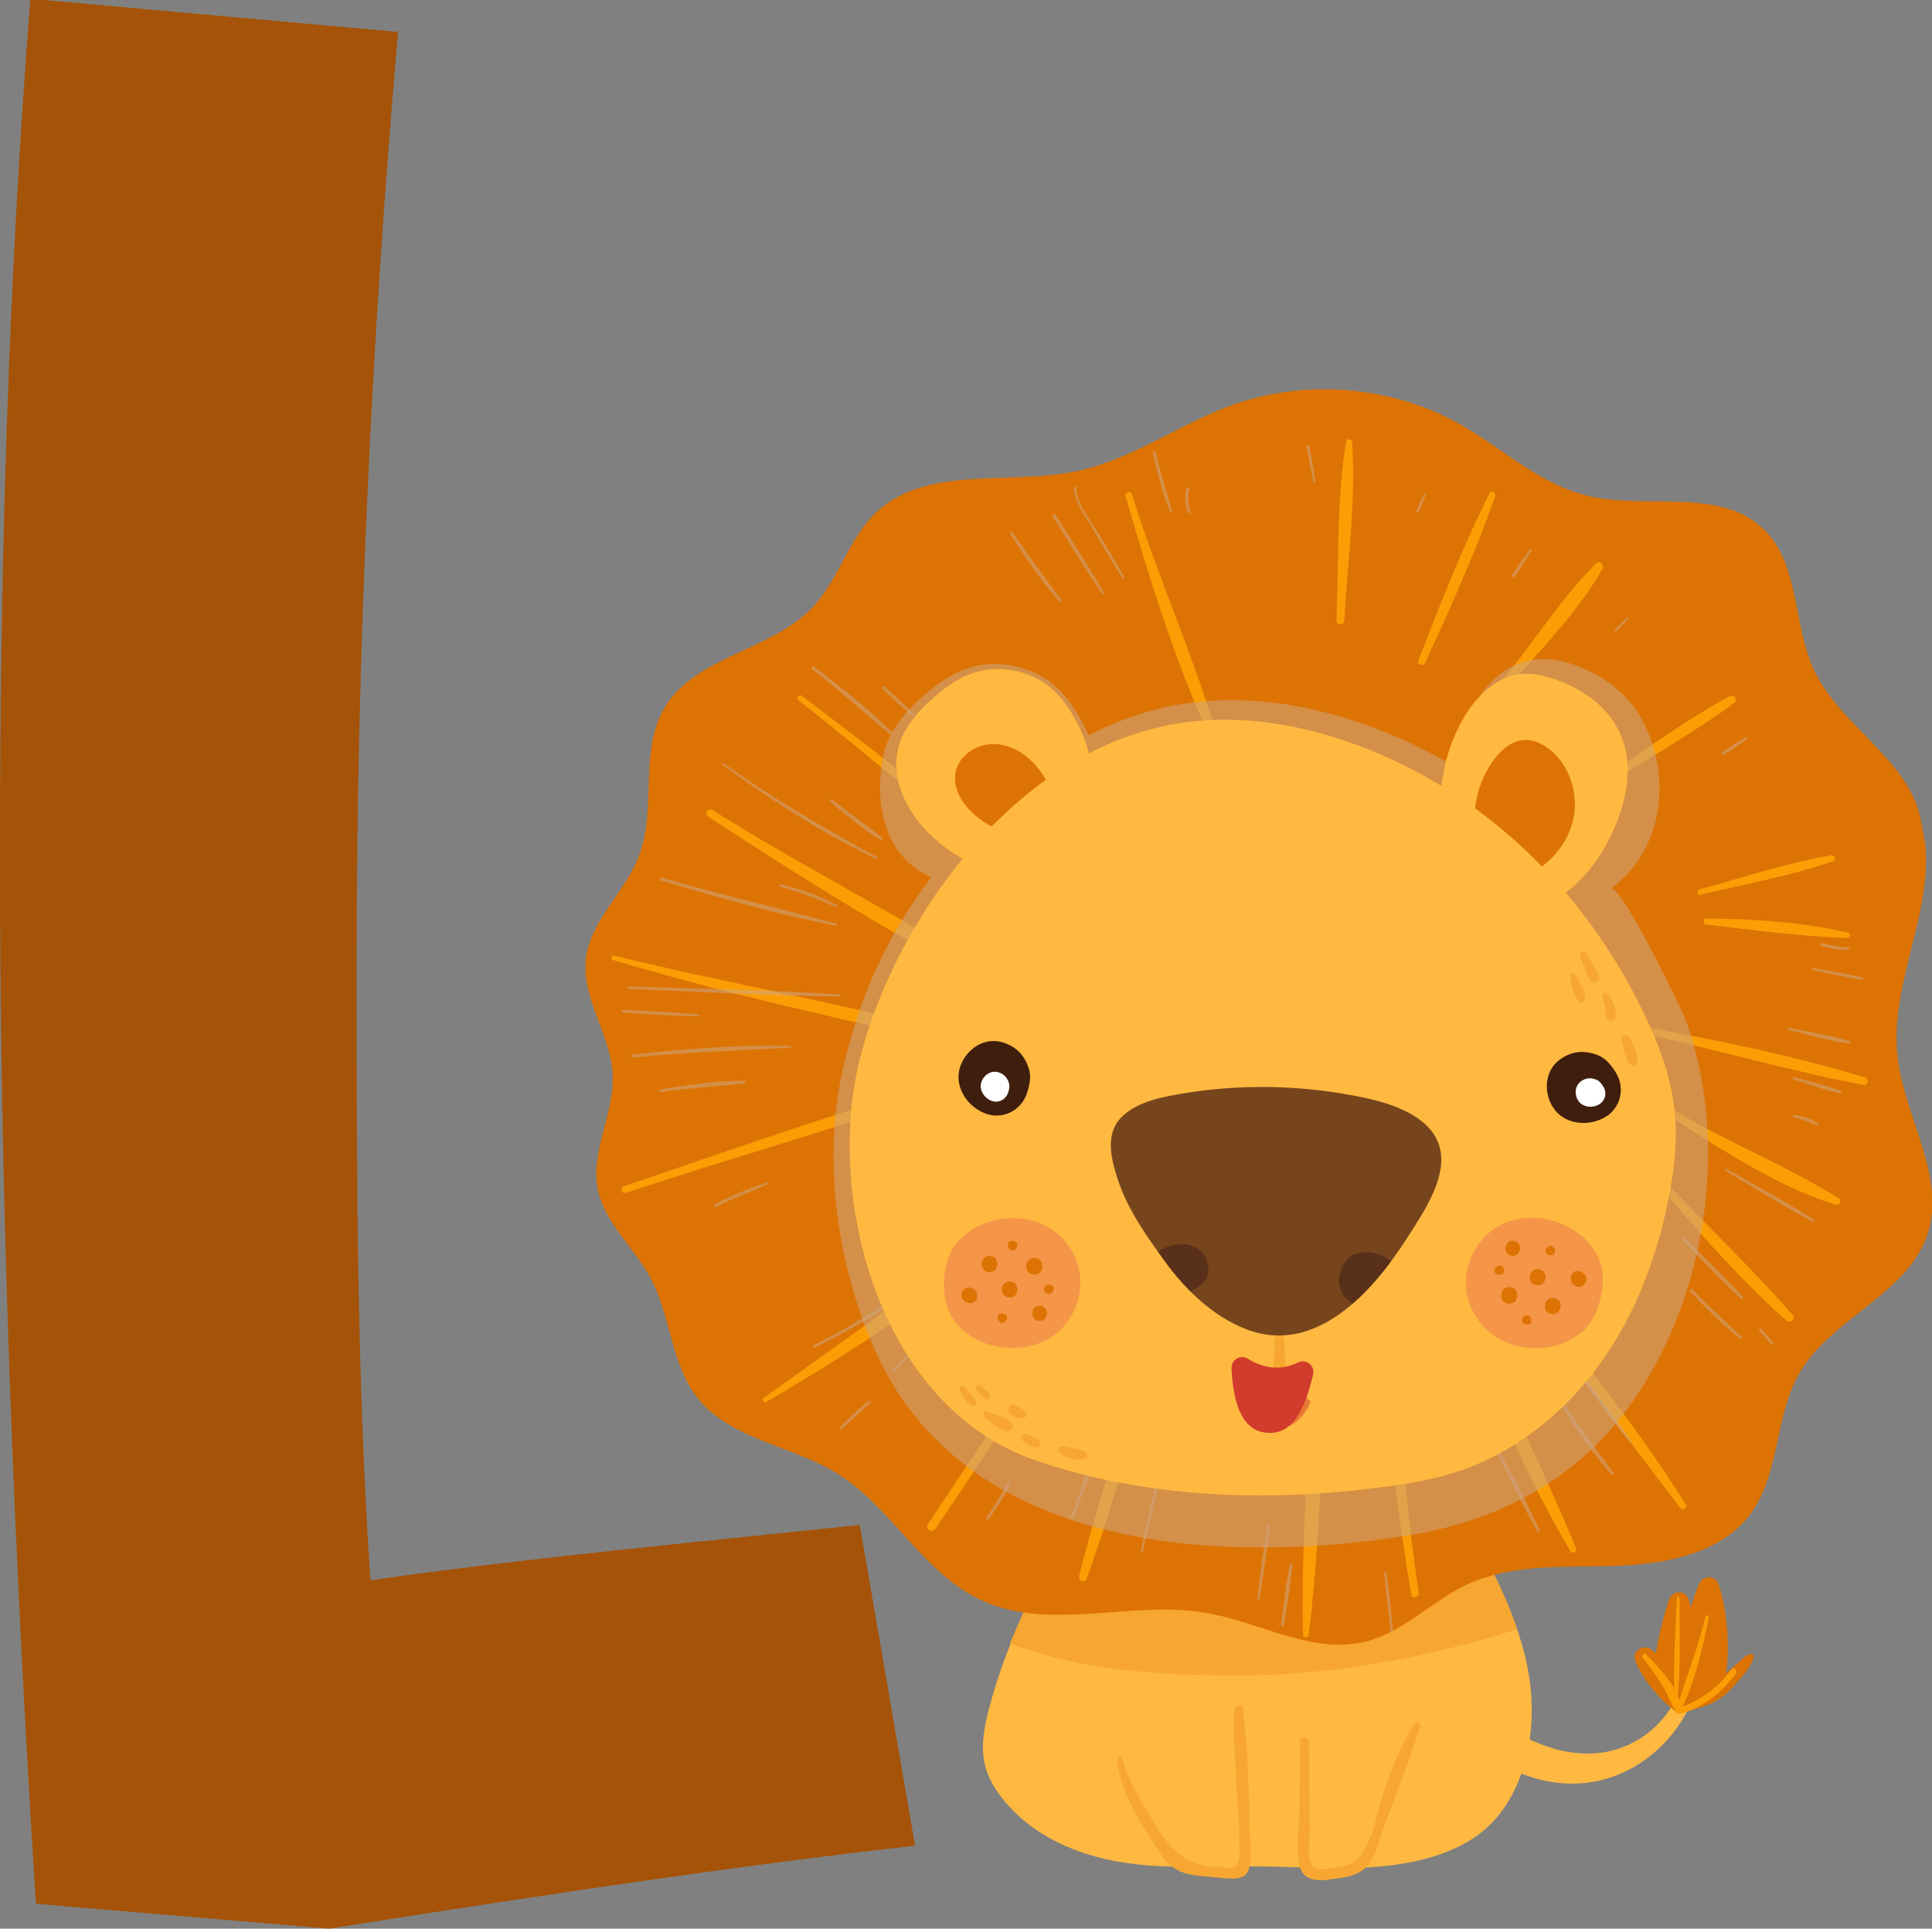 <?xml version="1.0" encoding="UTF-8" standalone="no"?>
<!-- Created with Inkscape (http://www.inkscape.org/) -->

<svg
   width="26.791mm"
   height="26.743mm"
   viewBox="0 0 26.791 26.743"
   version="1.1"
   id="svg47314"
   inkscape:version="1.1-rc (52f87abb86, 2021-05-02)"
   sodipodi:docname="l-lion.svg"
   xmlns:inkscape="http://www.inkscape.org/namespaces/inkscape"
   xmlns:sodipodi="http://sodipodi.sourceforge.net/DTD/sodipodi-0.dtd"
   xmlns="http://www.w3.org/2000/svg"
   xmlns:svg="http://www.w3.org/2000/svg">
  <rect x="0" y="0" width="26.791" height="26.743" fill="#808080" stroke="none"/>
  <sodipodi:namedview
     id="namedview47316"
     pagecolor="#ffffff"
     bordercolor="#666666"
     borderopacity="1.0"
     objecttolerance="10.0"
     gridtolerance="10.0"
     guidetolerance="10.0"
     inkscape:pageshadow="2"
     inkscape:pageopacity="0.0"
     inkscape:pagecheckerboard="0"
     inkscape:document-units="mm"
     showgrid="false"
     fit-margin-top="0"
     fit-margin-left="0"
     fit-margin-right="0"
     fit-margin-bottom="0"
     inkscape:zoom="0.94875842"
     inkscape:cx="-140.18321"
     inkscape:cy="156.52035"
     inkscape:window-width="3840"
     inkscape:window-height="2066"
     inkscape:window-x="2869"
     inkscape:window-y="-11"
     inkscape:window-maximized="1"
     inkscape:current-layer="layer1" />
  <defs
     id="defs47311">
    <clipPath
       clipPathUnits="userSpaceOnUse"
       id="clipPath2956">
      <path
         d="m 467.223,329.871 h 48.781 v -46.627 h -48.781 z"
         id="path2954" />
    </clipPath>
    <clipPath
       clipPathUnits="userSpaceOnUse"
       id="clipPath3148">
      <path
         d="m 475.547,321.465 h 34.357 v -34.901 h -34.357 z"
         id="path3146" />
    </clipPath>
    <clipPath
       clipPathUnits="userSpaceOnUse"
       id="clipPath3312">
      <path
         d="m 492.839,295.195 h 0.468 v -1.909 h -0.468 z"
         id="path3310" />
    </clipPath>
    <clipPath
       clipPathUnits="userSpaceOnUse"
       id="clipPath3344">
      <path
         d="m 491.753,292.884 h 2.542 v -1.635 h -2.542 z"
         id="path3342" />
    </clipPath>
  </defs>
  <g
     inkscape:label="Layer 1"
     inkscape:groupmode="layer"
     id="layer1"
     transform="translate(-142.216,-107.102)">
    <g
       id="g26546"
       transform="translate(74.972,1.807)">
      <g
         id="g2810"
         transform="matrix(0.353,0,0,-0.353,67.742,131.693)">
        <path
           d="m 0,0 c -0.87,13.793 -1.413,27.694 -1.413,41.162 0,11.294 0.327,22.589 1.195,33.668 l 14.445,-1.304 c -1.086,-12.49 -1.629,-24.762 -1.629,-36.709 0,-7.928 0,-16.073 0.543,-24.11 6.082,0.869 13.033,1.52 19.223,2.172 L 34.536,2.28 C 27.803,1.52 21.178,0.543 11.512,-0.978 Z"
           style="fill:#a55308;fill-opacity:1;fill-rule:nonzero;stroke:none"
           id="path2812" />
      </g>
      <g
         id="g2814"
         transform="matrix(0.353,0,0,-0.353,90.666,128.972)">
        <path
           d="m 0,0 c -0.735,-1.514 -2.128,-2.61 -3.697,-2.906 -1.568,-0.297 -3.281,0.211 -4.544,1.348 l 0.199,1.507 c 1.294,-1.155 2.956,-1.926 4.575,-1.726 1.618,0.199 3.113,1.538 3.274,3.302"
           style="fill:#ffb940;fill-opacity:1;fill-rule:nonzero;stroke:none"
           id="path2816" />
      </g>
      <g
         id="g2818"
         transform="matrix(0.353,0,0,-0.353,90.514,129.058)">
        <path
           d="M 0,0 C 0.872,0.251 1.493,0.327 2.119,1.017 2.22,1.128 3.135,2.074 2.932,2.325 2.738,2.411 2.587,2.187 1.887,1.586 2.035,2.594 1.941,4.051 1.586,5.094 1.469,5.437 0.992,5.45 0.839,5.122 0.629,4.669 0.502,4.172 0.502,4.172 c 0,0 -0.03,0.125 -0.08,0.304 C 0.316,4.861 -0.22,4.868 -0.348,4.491 -0.581,3.806 -0.755,3.097 -0.869,2.373 -0.927,2.423 -0.987,2.472 -1.048,2.519 -1.372,2.771 -1.835,2.438 -1.677,2.059 -1.536,1.723 -1.344,1.407 -1.124,1.124 -0.7,0.577 -0.519,0.44 0,0"
           style="fill:#dd7303;fill-opacity:1;fill-rule:nonzero;stroke:none"
           id="path2820" />
      </g>
      <g
         id="g2822"
         transform="matrix(0.353,0,0,-0.353,90.939,127.726)">
        <path
           d="m 0,0 c -0.254,-1.229 -0.547,-2.611 -1.134,-3.693 -0.041,-0.077 -0.162,-0.021 -0.137,0.068 0.351,1.239 0.849,2.399 1.139,3.67 C -0.111,0.137 0.019,0.092 0,0"
           style="fill:#fc9d06;fill-opacity:1;fill-rule:nonzero;stroke:none"
           id="path2824" />
      </g>
      <g
         id="g2826"
         transform="matrix(0.353,0,0,-0.353,91.319,128.492)">
        <path
           d="m 0,0 c -0.54,-0.758 -1.24,-1.297 -2.09,-1.587 -0.144,-0.049 -0.205,0.202 -0.062,0.252 0.797,0.28 1.461,0.779 1.978,1.486 C -0.099,0.254 0.075,0.105 0,0"
           style="fill:#fc9d06;fill-opacity:1;fill-rule:nonzero;stroke:none"
           id="path2828" />
      </g>
      <g
         id="g2830"
         transform="matrix(0.353,0,0,-0.353,90.534,127.453)">
        <path
           d="m 0,0 c 0.001,-1.316 0.051,-2.666 -0.079,-3.969 -0.008,-0.075 -0.106,-0.073 -0.11,0.005 -0.076,1.319 0.031,2.658 0.088,3.969 C -0.098,0.075 0,0.071 0,0"
           style="fill:#fc9d06;fill-opacity:1;fill-rule:nonzero;stroke:none"
           id="path2832" />
      </g>
      <g
         id="g2834"
         transform="matrix(0.353,0,0,-0.353,90.076,128.236)">
        <path
           d="M 0,0 C 0.506,-0.563 1.341,-1.371 1.366,-2.207 1.37,-2.335 1.222,-2.348 1.162,-2.258 0.949,-1.94 0.827,-1.549 0.625,-1.217 0.397,-0.839 0.129,-0.493 -0.138,-0.147 -0.221,-0.04 -0.092,0.103 0,0"
           style="fill:#fc9d06;fill-opacity:1;fill-rule:nonzero;stroke:none"
           id="path2836" />
      </g>
      <g
         id="g2838"
         transform="matrix(0.353,0,0,-0.353,81.823,126.968)">
        <path
           d="m 0,0 c -1.057,-1.716 -1.875,-3.61 -2.416,-5.596 -0.214,-0.786 -0.385,-1.632 -0.172,-2.418 0.124,-0.456 0.369,-0.86 0.652,-1.22 1.173,-1.495 2.967,-2.249 4.745,-2.528 1.778,-0.279 3.585,-0.14 5.382,-0.156 2.307,-0.02 4.666,-0.292 6.883,0.41 0.678,0.216 1.34,0.525 1.901,0.994 1.617,1.353 2.144,3.859 1.793,6.059 -0.352,2.201 -1.432,4.169 -2.54,6.042"
           style="fill:#ffb940;fill-opacity:1;fill-rule:nonzero;stroke:none"
           id="path2840" />
      </g>
      <g
         id="g2842"
         transform="matrix(0.353,0,0,-0.353,81.823,126.917)">
        <path
           d="m 0,0 c -0.636,-0.938 -1.173,-2.265 -1.627,-3.303 2.866,-1.089 5.952,-1.258 9.022,-1.257 3.476,0 6.935,0.62 10.266,1.615 0.249,0.074 0.384,0.115 0.634,0.205 -0.5,1.469 -1.215,2.872 -2.067,4.183 z"
           style="fill:#f7a731;fill-opacity:1;fill-rule:nonzero;stroke:none"
           id="path2844" />
      </g>
      <g
         id="g2846"
         transform="matrix(0.353,0,0,-0.353,82.773,129.694)">
        <path
           d="M 0,0 C 0.049,-0.619 0.357,-1.163 0.656,-1.678 1.012,-2.29 1.368,-2.903 1.723,-3.515 1.876,-3.777 2.041,-4.053 2.29,-4.182 2.437,-4.258 2.602,-4.276 2.763,-4.293 3.33,-4.352 3.897,-4.411 4.465,-4.47 c 0.155,-0.016 0.342,-0.016 0.43,0.134 0.054,0.092 0.05,0.213 0.045,0.324 -0.092,1.984 -0.185,3.969 -0.278,5.953"
           style="fill:#ffb940;fill-opacity:1;fill-rule:nonzero;stroke:none"
           id="path2848" />
      </g>
      <g
         id="g2850"
         transform="matrix(0.353,0,0,-0.353,82.738,129.694)">
        <path
           d="m 0,0 c 0.086,-1.312 0.983,-2.583 1.649,-3.626 0.617,-0.966 1.222,-0.896 2.276,-1.007 1.04,-0.11 1.35,-0.077 1.302,1.117 C 5.155,-1.695 5.175,0.189 4.928,1.991 4.897,2.212 4.597,2.144 4.588,1.941 4.541,0.872 4.645,-0.215 4.697,-1.284 4.724,-1.853 4.805,-2.452 4.78,-3.02 4.788,-3.185 4.796,-3.351 4.804,-3.516 4.827,-4.169 4.605,-4.395 4.138,-4.195 3.007,-4.328 2.154,-3.676 1.565,-2.671 1.059,-1.809 0.452,-0.968 0.193,0.029 0.164,0.142 -0.008,0.125 0,0"
           style="fill:#f7a731;fill-opacity:1;fill-rule:nonzero;stroke:none"
           id="path2852" />
      </g>
      <g
         id="g2854"
         transform="matrix(0.353,0,0,-0.353,85.331,129.455)">
        <path
           d="m 0,0 c 0.006,-1.573 0.011,-3.146 0.017,-4.719 0,-0.114 0.004,-0.241 0.07,-0.325 0.069,-0.089 0.182,-0.102 0.284,-0.106 0.463,-0.017 0.928,0.02 1.385,0.111 0.139,0.028 0.28,0.061 0.404,0.14 0.319,0.204 0.455,0.652 0.573,1.058 0.447,1.545 1.01,3.045 1.68,4.475"
           style="fill:#ffb940;fill-opacity:1;fill-rule:nonzero;stroke:none"
           id="path2856" />
      </g>
      <g
         id="g2858"
         transform="matrix(0.353,0,0,-0.353,85.269,129.455)">
        <path
           d="M 0,0 C -0.003,-0.858 -0.007,-1.716 -0.01,-2.574 -0.012,-3.255 -0.2,-4.255 0,-4.893 c 0.226,-0.721 1.011,-0.511 1.589,-0.433 0.915,0.122 1.219,0.483 1.526,1.422 0.494,1.516 1.13,2.981 1.606,4.498 C 4.774,0.763 4.556,0.841 4.473,0.709 3.979,-0.076 3.637,-0.985 3.32,-1.872 3.004,-2.752 2.818,-4.39 1.981,-4.792 1.865,-4.848 0.736,-5.082 0.548,-4.923 0.234,-4.657 0.394,-3.822 0.391,-3.432 0.382,-2.288 0.367,-1.144 0.354,0 0.352,0.251 0.001,0.251 0,0"
           style="fill:#f7a731;fill-opacity:1;fill-rule:nonzero;stroke:none"
           id="path2860" />
      </g>
      <g
         id="g2862"
         transform="matrix(0.353,0,0,-0.353,84.956,110.748)">
        <path
           d="m 0,0 c -0.611,-0.104 -1.211,-0.26 -1.793,-0.47 -2.081,-0.75 -3.91,-2.135 -6.082,-2.59 -2.653,-0.556 -5.839,0.227 -7.818,-1.563 -1.15,-1.041 -1.509,-2.685 -2.579,-3.803 -1.602,-1.673 -4.528,-1.905 -5.752,-3.851 -1.086,-1.726 -0.324,-4.02 -1.055,-5.911 -0.549,-1.422 -1.916,-2.538 -2.084,-4.047 -0.171,-1.542 0.975,-2.957 1.057,-4.506 0.081,-1.528 -0.882,-3.021 -0.586,-4.524 0.262,-1.324 1.427,-2.289 2.07,-3.487 0.819,-1.526 0.794,-3.439 1.906,-4.783 1.295,-1.565 3.646,-1.808 5.4,-2.882 2.202,-1.349 3.398,-3.977 5.769,-5.03 2.676,-1.189 5.848,0.039 8.75,-0.46 2.115,-0.363 4.173,-1.645 6.255,-1.133 1.493,0.367 2.589,1.583 3.974,2.234 1.76,0.829 3.817,0.685 5.775,0.741 1.958,0.057 4.119,0.446 5.306,1.947 1.266,1.602 0.989,3.922 2.023,5.672 1.24,2.097 4.156,3.04 4.975,5.321 0.828,2.307 -0.9,4.699 -1.154,7.129 -0.093,0.898 0.019,1.801 0.199,2.683 0.184,0.901 0.438,1.786 0.636,2.684 0.193,0.874 0.335,1.769 0.28,2.665 -0.026,0.418 -0.12,0.818 -0.197,1.226 -0.064,0.339 -0.181,0.667 -0.335,0.976 -0.317,0.636 -0.783,1.191 -1.268,1.714 -0.508,0.547 -1.048,1.067 -1.537,1.63 -0.404,0.467 -0.776,0.966 -1.038,1.521 -0.874,1.846 -0.541,4.275 -2.089,5.649 -1.738,1.543 -4.54,0.669 -6.832,1.224 -1.885,0.458 -3.333,1.87 -5.012,2.815 C 5.026,-0.005 2.435,0.415 0,0"
           style="fill:#dd7303;fill-opacity:1;fill-rule:nonzero;stroke:none"
           id="path2864" />
      </g>
      <g
         id="g2866"
         transform="matrix(0.353,0,0,-0.353,75.887,121.748)">
        <path
           d="M 0,0 C 4.69,1.599 9.403,3.285 14.198,4.543 14.337,4.58 14.419,4.349 14.28,4.3 9.595,2.658 4.801,1.298 0.084,-0.251 -0.058,-0.298 -0.144,-0.049 0,0"
           style="fill:#fc9d06;fill-opacity:1;fill-rule:nonzero;stroke:none"
           id="path2868" />
      </g>
      <g
         id="g2870"
         transform="matrix(0.353,0,0,-0.353,75.763,118.546)">
        <path
           d="M 0,0 C 5.229,-1.289 10.626,-2.141 15.763,-3.768 15.932,-3.822 15.844,-4.064 15.677,-4.026 10.432,-2.82 5.1,-1.714 -0.057,-0.17 -0.169,-0.137 -0.111,0.027 0,0"
           style="fill:#fc9d06;fill-opacity:1;fill-rule:nonzero;stroke:none"
           id="path2872" />
      </g>
      <g
         id="g2874"
         transform="matrix(0.353,0,0,-0.353,77.124,116.528)">
        <path
           d="M 0,0 C 3.829,-2.409 7.916,-4.429 11.706,-6.886 11.85,-6.98 11.732,-7.245 11.569,-7.167 7.502,-5.202 3.606,-2.72 -0.17,-0.254 -0.336,-0.147 -0.167,0.105 0,0"
           style="fill:#fc9d06;fill-opacity:1;fill-rule:nonzero;stroke:none"
           id="path2876" />
      </g>
      <g
         id="g2878"
         transform="matrix(0.353,0,0,-0.353,78.361,114.942)">
        <path
           d="m 0,0 c 3.866,-2.932 7.765,-5.933 11.259,-9.31 0.11,-0.107 -0.061,-0.303 -0.181,-0.204 -3.756,3.091 -7.369,6.327 -11.2,9.332 C -0.231,-0.096 -0.113,0.085 0,0"
           style="fill:#fc9d06;fill-opacity:1;fill-rule:nonzero;stroke:none"
           id="path2880" />
      </g>
      <g
         id="g2882"
         transform="matrix(0.353,0,0,-0.353,82.941,112.149)">
        <path
           d="M 0,0 C 1.027,-3.318 2.502,-6.504 3.446,-9.841 3.481,-9.965 3.29,-10.061 3.231,-9.936 1.762,-6.795 0.707,-3.4 -0.252,-0.074 -0.299,0.088 -0.05,0.162 0,0"
           style="fill:#fc9d06;fill-opacity:1;fill-rule:nonzero;stroke:none"
           id="path2884" />
      </g>
      <g
         id="g2886"
         transform="matrix(0.353,0,0,-0.353,85.776,113.897)">
        <path
           d="M 0,0 C 0.101,2.308 0.001,4.726 0.376,7.007 0.402,7.165 0.611,7.149 0.621,6.992 0.77,4.685 0.435,2.288 0.31,-0.019 0.299,-0.219 -0.009,-0.2 0,0"
           style="fill:#fc9d06;fill-opacity:1;fill-rule:nonzero;stroke:none"
           id="path2888" />
      </g>
      <g
         id="g2890"
         transform="matrix(0.353,0,0,-0.353,86.913,114.454)">
        <path
           d="M 0,0 C 0.852,2.215 1.734,4.451 2.796,6.575 2.86,6.702 3.064,6.596 3.018,6.466 2.24,4.235 1.253,2.057 0.262,-0.087 0.189,-0.244 -0.065,-0.169 0,0"
           style="fill:#fc9d06;fill-opacity:1;fill-rule:nonzero;stroke:none"
           id="path2892" />
      </g>
      <g
         id="g2894"
         transform="matrix(0.353,0,0,-0.353,88.026,114.784)">
        <path
           d="M 0,0 C 1.312,1.527 2.4,3.335 3.828,4.75 3.968,4.888 4.163,4.686 4.075,4.531 3.096,2.817 1.56,1.244 0.25,-0.221 0.125,-0.361 -0.124,-0.144 0,0"
           style="fill:#fc9d06;fill-opacity:1;fill-rule:nonzero;stroke:none"
           id="path2896" />
      </g>
      <g
         id="g2898"
         transform="matrix(0.353,0,0,-0.353,89.556,116.035)">
        <path
           d="M 0,0 C 1.547,1.052 3.102,2.205 4.757,3.082 4.913,3.165 5.079,2.926 4.931,2.817 3.424,1.713 1.769,0.785 0.209,-0.242 0.041,-0.353 -0.171,-0.117 0,0"
           style="fill:#fc9d06;fill-opacity:1;fill-rule:nonzero;stroke:none"
           id="path2900" />
      </g>
      <g
         id="g2902"
         transform="matrix(0.353,0,0,-0.353,90.811,117.627)">
        <path
           d="M 0,0 C 1.706,0.466 3.428,1.039 5.172,1.339 5.305,1.362 5.39,1.152 5.251,1.105 3.567,0.529 1.772,0.201 0.042,-0.21 -0.094,-0.242 -0.132,-0.036 0,0"
           style="fill:#fc9d06;fill-opacity:1;fill-rule:nonzero;stroke:none"
           id="path2904" />
      </g>
      <g
         id="g2906"
         transform="matrix(0.353,0,0,-0.353,90.911,118.031)">
        <path
           d="M 0,0 C 1.832,-0.014 3.767,-0.14 5.554,-0.558 5.676,-0.587 5.631,-0.771 5.513,-0.767 3.681,-0.705 1.806,-0.454 -0.014,-0.236 -0.166,-0.218 -0.153,0.001 0,0"
           style="fill:#fc9d06;fill-opacity:1;fill-rule:nonzero;stroke:none"
           id="path2908" />
      </g>
      <g
         id="g2910"
         transform="matrix(0.353,0,0,-0.353,90.058,119.536)">
        <path
           d="m 0,0 c 2.891,-0.53 5.828,-1.124 8.641,-1.985 0.16,-0.048 0.114,-0.326 -0.057,-0.294 -2.9,0.558 -5.75,1.381 -8.635,2.015 C -0.2,-0.231 -0.151,0.028 0,0"
           style="fill:#fc9d06;fill-opacity:1;fill-rule:nonzero;stroke:none"
           id="path2912" />
      </g>
      <g
         id="g2914"
         transform="matrix(0.353,0,0,-0.353,90.495,120.707)">
        <path
           d="M 0,0 C 2.052,-1.253 4.342,-2.136 6.366,-3.41 6.504,-3.497 6.393,-3.71 6.242,-3.663 4.014,-2.977 1.763,-1.505 -0.17,-0.254 -0.336,-0.147 -0.168,0.102 0,0"
           style="fill:#fc9d06;fill-opacity:1;fill-rule:nonzero;stroke:none"
           id="path2916" />
      </g>
      <g
         id="g2918"
         transform="matrix(0.353,0,0,-0.353,90.196,121.527)">
        <path
           d="M 0,0 C 1.772,-1.91 3.684,-3.714 5.403,-5.669 5.549,-5.834 5.306,-6.023 5.151,-5.886 3.209,-4.169 1.484,-2.138 -0.215,-0.186 -0.336,-0.048 -0.124,0.134 0,0"
           style="fill:#fc9d06;fill-opacity:1;fill-rule:nonzero;stroke:none"
           id="path2920" />
      </g>
      <g
         id="g2922"
         transform="matrix(0.353,0,0,-0.353,88.198,122.781)">
        <path
           d="M 0,0 C 2.189,-3.254 4.812,-6.229 6.866,-9.571 6.941,-9.693 6.743,-9.823 6.655,-9.709 4.274,-6.603 1.909,-3.43 -0.196,-0.129 -0.267,-0.017 -0.075,0.111 0,0"
           style="fill:#fc9d06;fill-opacity:1;fill-rule:nonzero;stroke:none"
           id="path2924" />
      </g>
      <g
         id="g2926"
         transform="matrix(0.353,0,0,-0.353,86.812,127.402)">
        <path
           d="m 0,0 c -0.739,4.559 -1.314,9.221 -1.263,13.848 10e-4,0.13 0.217,0.148 0.229,0.015 C -0.597,9.25 -0.385,4.651 0.296,0.059 0.325,-0.133 0.031,-0.193 0,0"
           style="fill:#fc9d06;fill-opacity:1;fill-rule:nonzero;stroke:none"
           id="path2928" />
      </g>
      <g
         id="g2930"
         transform="matrix(0.353,0,0,-0.353,85.311,127.957)">
        <path
           d="M 0,0 C -0.093,5.315 0.528,10.668 0.798,15.971 0.806,16.14 1.068,16.124 1.06,15.955 0.79,10.652 0.864,5.264 0.231,-0.014 0.214,-0.164 0.003,-0.149 0,0"
           style="fill:#fc9d06;fill-opacity:1;fill-rule:nonzero;stroke:none"
           id="path2932" />
      </g>
      <g
         id="g2934"
         transform="matrix(0.353,0,0,-0.353,82.208,127.149)">
        <path
           d="M 0,0 C 0.991,3.921 2.371,7.739 3.548,11.604 3.602,11.782 3.876,11.69 3.822,11.512 2.645,7.648 1.662,3.708 0.299,-0.099 0.23,-0.292 -0.049,-0.195 0,0"
           style="fill:#fc9d06;fill-opacity:1;fill-rule:nonzero;stroke:none"
           id="path2936" />
      </g>
      <g
         id="g2938"
         transform="matrix(0.353,0,0,-0.353,80.111,126.431)">
        <path
           d="M 0,0 C 2.212,3.353 4.483,6.666 6.716,10.003 6.826,10.167 7.081,9.996 6.971,9.832 4.738,6.496 2.54,3.133 0.284,-0.19 0.16,-0.372 -0.121,-0.184 0,0"
           style="fill:#fc9d06;fill-opacity:1;fill-rule:nonzero;stroke:none"
           id="path2940" />
      </g>
      <g
         id="g2942"
         transform="matrix(0.353,0,0,-0.353,77.834,124.678)">
        <path
           d="M 0,0 C 3.359,2.379 6.696,4.846 10.119,7.128 10.285,7.238 10.49,7.022 10.328,6.886 7.194,4.249 3.636,1.912 0.107,-0.163 0.012,-0.219 -0.091,-0.065 0,0"
           style="fill:#fc9d06;fill-opacity:1;fill-rule:nonzero;stroke:none"
           id="path2944" />
      </g>
      <g
         id="g2946"
         transform="matrix(0.353,0,0,-0.353,87.363,122.944)">
        <path
           d="M 0,0 C 1.61,-3.617 3.404,-7.161 4.915,-10.818 4.977,-10.967 4.772,-11.065 4.69,-10.927 2.688,-7.53 1.184,-3.797 -0.319,-0.155 -0.405,0.054 -0.094,0.21 0,0"
           style="fill:#fc9d06;fill-opacity:1;fill-rule:nonzero;stroke:none"
           id="path2948" />
      </g>
      <g
         id="g2950"
         transform="matrix(0.353,0,0,-0.353,-89.066,227.91)">
        <g
           id="g2952" />
        <g
           id="g3140">
          <g
             clip-path="url(#clipPath2956)"
             opacity="0.55"
             id="g3138">
            <g
               transform="translate(514.355,310.194)"
               id="g2960">
              <path
                 d="m 0,0 c 0.354,-0.098 0.705,-0.167 1.074,-0.149 0.052,0.002 0.05,0.073 0,0.079 C 0.719,-0.029 0.374,0.011 0.03,0.108 -0.04,0.127 -0.069,0.019 0,0"
                 style="fill:#cca581;fill-opacity:1;fill-rule:nonzero;stroke:none"
                 id="path2958" />
            </g>
            <g
               transform="translate(514.031,309.245)"
               id="g2964">
              <path
                 d="m 0,0 c 0.632,-0.14 1.269,-0.279 1.907,-0.388 0.065,-0.011 0.094,0.085 0.028,0.1 C 1.303,-0.145 0.661,-0.03 0.022,0.081 -0.03,0.09 -0.053,0.012 0,0"
                 style="fill:#cca581;fill-opacity:1;fill-rule:nonzero;stroke:none"
                 id="path2962" />
            </g>
            <g
               transform="translate(513.063,306.889)"
               id="g2968">
              <path
                 d="M 0,0 C 0.789,-0.184 1.591,-0.431 2.394,-0.535 2.452,-0.542 2.458,-0.454 2.407,-0.437 1.64,-0.193 0.812,-0.078 0.024,0.088 -0.033,0.1 -0.058,0.013 0,0"
                 style="fill:#cca581;fill-opacity:1;fill-rule:nonzero;stroke:none"
                 id="path2966" />
            </g>
            <g
               transform="translate(513.255,304.954)"
               id="g2972">
              <path
                 d="M 0,0 C 0.601,-0.19 1.205,-0.423 1.822,-0.553 1.886,-0.567 1.908,-0.479 1.849,-0.456 1.262,-0.225 0.63,-0.086 0.024,0.087 -0.032,0.103 -0.055,0.017 0,0"
                 style="fill:#cca581;fill-opacity:1;fill-rule:nonzero;stroke:none"
                 id="path2970" />
            </g>
            <g
               transform="translate(513.268,303.46)"
               id="g2976">
              <path
                 d="m 0,0 c 0.334,-0.068 0.625,-0.195 0.938,-0.328 0.045,-0.02 0.078,0.036 0.038,0.065 C 0.692,-0.05 0.376,0.044 0.027,0.099 -0.036,0.109 -0.066,0.013 0,0"
                 style="fill:#cca581;fill-opacity:1;fill-rule:nonzero;stroke:none"
                 id="path2974" />
            </g>
            <g
               transform="translate(510.599,301.352)"
               id="g2980">
              <path
                 d="m 0,0 c 1.131,-0.674 2.253,-1.38 3.418,-1.995 0.053,-0.028 0.097,0.048 0.047,0.08 -1.11,0.71 -2.277,1.339 -3.42,1.991 C -0.005,0.105 -0.049,0.029 0,0"
                 style="fill:#cca581;fill-opacity:1;fill-rule:nonzero;stroke:none"
                 id="path2978" />
            </g>
            <g
               transform="translate(508.905,298.621)"
               id="g2984">
              <path
                 d="M 0,0 C 0.758,-0.766 1.497,-1.559 2.296,-2.282 2.341,-2.323 2.404,-2.261 2.363,-2.215 1.643,-1.413 0.853,-0.67 0.091,0.091 0.032,0.15 -0.058,0.059 0,0"
                 style="fill:#cca581;fill-opacity:1;fill-rule:nonzero;stroke:none"
                 id="path2982" />
            </g>
            <g
               transform="translate(511.913,295.077)"
               id="g2988">
              <path
                 d="m 0,0 c 0.161,-0.187 0.32,-0.373 0.493,-0.548 0.044,-0.044 0.102,0.02 0.066,0.066 C 0.408,-0.288 0.243,-0.106 0.078,0.078 0.03,0.131 -0.046,0.053 0,0"
                 style="fill:#cca581;fill-opacity:1;fill-rule:nonzero;stroke:none"
                 id="path2986" />
            </g>
            <g
               transform="translate(509.197,296.619)"
               id="g2992">
              <path
                 d="M 0,0 C 0.618,-0.659 1.259,-1.311 1.978,-1.861 2.017,-1.891 2.065,-1.826 2.03,-1.793 1.382,-1.165 0.71,-0.567 0.086,0.086 0.032,0.142 -0.053,0.057 0,0"
                 style="fill:#cca581;fill-opacity:1;fill-rule:nonzero;stroke:none"
                 id="path2990" />
            </g>
            <g
               transform="translate(503.493,293.234)"
               id="g2996">
              <path
                 d="M 0,0 C 0.751,-1.331 1.594,-2.652 2.608,-3.8 2.649,-3.846 2.733,-3.784 2.695,-3.733 1.775,-2.497 0.876,-1.276 0.102,0.059 0.064,0.125 -0.037,0.066 0,0"
                 style="fill:#cca581;fill-opacity:1;fill-rule:nonzero;stroke:none"
                 id="path2994" />
            </g>
            <g
               transform="translate(505.432,292.462)"
               id="g3000">
              <path
                 d="M 0,0 C 0.013,0 0.013,0.02 0,0.02 -0.013,0.02 -0.013,0 0,0"
                 style="fill:#cca581;fill-opacity:1;fill-rule:nonzero;stroke:none"
                 id="path2998" />
            </g>
            <g
               transform="translate(501.309,290.892)"
               id="g3004">
              <path
                 d="M 0,0 C 0.613,-1.234 1.203,-2.492 1.88,-3.692 1.914,-3.753 1.999,-3.7 1.971,-3.639 1.399,-2.385 0.73,-1.167 0.094,0.055 0.061,0.117 -0.031,0.062 0,0"
                 style="fill:#cca581;fill-opacity:1;fill-rule:nonzero;stroke:none"
                 id="path3002" />
            </g>
            <g
               transform="translate(504.119,294.286)"
               id="g3008">
              <path
                 d="M 0,0 C 0.89,-1.197 1.763,-2.409 2.696,-3.572 2.726,-3.609 2.791,-3.56 2.763,-3.52 1.907,-2.304 0.988,-1.132 0.088,0.052 0.049,0.103 -0.04,0.053 0,0"
                 style="fill:#cca581;fill-opacity:1;fill-rule:nonzero;stroke:none"
                 id="path3006" />
            </g>
            <g
               transform="translate(497.534,283.293)"
               id="g3012">
              <path
                 d="M 0,0 C -0.084,0.765 -0.157,1.532 -0.264,2.294 -0.271,2.345 -0.36,2.334 -0.356,2.282 -0.291,1.519 -0.191,0.76 -0.102,0 -0.095,-0.065 0.007,-0.066 0,0"
                 style="fill:#cca581;fill-opacity:1;fill-rule:nonzero;stroke:none"
                 id="path3010" />
            </g>
            <g
               transform="translate(493.242,283.506)"
               id="g3016">
              <path
                 d="M 0,0 C 0.116,0.785 0.267,1.574 0.327,2.366 0.331,2.424 0.236,2.437 0.225,2.38 0.063,1.603 -0.008,0.802 -0.113,0.015 -0.121,-0.048 -0.009,-0.064 0,0"
                 style="fill:#cca581;fill-opacity:1;fill-rule:nonzero;stroke:none"
                 id="path3014" />
            </g>
            <g
               transform="translate(492.282,284.534)"
               id="g3020">
              <path
                 d="M 0,0 C 0.147,0.976 0.318,1.954 0.405,2.937 0.409,2.981 0.336,2.991 0.327,2.947 0.14,1.978 0.036,0.991 -0.091,0.012 -0.098,-0.039 -0.008,-0.052 0,0"
                 style="fill:#cca581;fill-opacity:1;fill-rule:nonzero;stroke:none"
                 id="path3018" />
            </g>
            <g
               transform="translate(487.691,286.371)"
               id="g3024">
              <path
                 d="M 0,0 C 0.381,1.72 0.833,3.421 1.303,5.119 1.316,5.167 1.245,5.186 1.23,5.139 0.688,3.46 0.271,1.751 -0.078,0.021 -0.088,-0.029 -0.011,-0.051 0,0"
                 style="fill:#cca581;fill-opacity:1;fill-rule:nonzero;stroke:none"
                 id="path3022" />
            </g>
            <g
               transform="translate(483.103,290.519)"
               id="g3028">
              <path
                 d="M 0,0 C 0.6,0.933 1.157,1.908 1.542,2.951 1.559,2.997 1.485,3.029 1.463,2.985 0.97,1.99 0.487,1.003 -0.11,0.064 -0.154,-0.005 -0.044,-0.069 0,0"
                 style="fill:#cca581;fill-opacity:1;fill-rule:nonzero;stroke:none"
                 id="path3026" />
            </g>
            <g
               transform="translate(481.644,287.678)"
               id="g3032">
              <path
                 d="M 0,0 C 0.336,0.454 0.644,0.923 0.871,1.441 0.892,1.489 0.827,1.531 0.798,1.483 0.509,1.001 0.23,0.515 -0.094,0.055 -0.134,-0.003 -0.041,-0.055 0,0"
                 style="fill:#cca581;fill-opacity:1;fill-rule:nonzero;stroke:none"
                 id="path3030" />
            </g>
            <g
               transform="translate(484.975,287.73)"
               id="g3036">
              <path
                 d="M 0,0 C 0.483,1.241 0.964,2.494 1.336,3.774 1.353,3.835 1.264,3.857 1.243,3.8 0.778,2.548 0.36,1.28 -0.112,0.031 -0.139,-0.039 -0.027,-0.069 0,0"
                 style="fill:#cca581;fill-opacity:1;fill-rule:nonzero;stroke:none"
                 id="path3034" />
            </g>
            <g
               transform="translate(477.95,293.487)"
               id="g3040">
              <path
                 d="M 0,0 C 1.001,1.086 2.085,2.078 3.128,3.121 3.17,3.164 3.108,3.222 3.063,3.186 1.925,2.258 0.908,1.161 -0.073,0.073 -0.118,0.024 -0.046,-0.049 0,0"
                 style="fill:#cca581;fill-opacity:1;fill-rule:nonzero;stroke:none"
                 id="path3038" />
            </g>
            <g
               transform="translate(475.879,291.214)"
               id="g3044">
              <path
                 d="M 0,0 C 0.362,0.357 0.753,0.681 1.123,1.03 1.163,1.068 1.109,1.141 1.062,1.108 0.647,0.808 0.282,0.441 -0.072,0.072 -0.118,0.025 -0.047,-0.046 0,0"
                 style="fill:#cca581;fill-opacity:1;fill-rule:nonzero;stroke:none"
                 id="path3042" />
            </g>
            <g
               transform="translate(470.933,299.952)"
               id="g3048">
              <path
                 d="M 0,0 C 0.674,0.324 1.374,0.585 2.055,0.893 2.089,0.908 2.065,0.962 2.03,0.952 1.308,0.749 0.617,0.422 -0.057,0.098 -0.123,0.066 -0.065,-0.031 0,0"
                 style="fill:#cca581;fill-opacity:1;fill-rule:nonzero;stroke:none"
                 id="path3046" />
            </g>
            <g
               transform="translate(474.814,294.424)"
               id="g3052">
              <path
                 d="M 0,0 C 1.751,0.844 3.449,1.869 4.887,3.187 4.911,3.209 4.879,3.252 4.853,3.232 3.292,2.044 1.716,0.952 -0.051,0.087 -0.109,0.059 -0.058,-0.028 0,0"
                 style="fill:#cca581;fill-opacity:1;fill-rule:nonzero;stroke:none"
                 id="path3050" />
            </g>
            <g
               transform="translate(467.49,308.509)"
               id="g3056">
              <path
                 d="m 0,0 c 2.767,-0.113 5.541,-0.284 8.311,-0.299 0.048,0 0.047,0.071 0,0.075 C 5.547,-0.034 2.768,0.001 0,0.093 -0.06,0.095 -0.06,0.002 0,0"
                 style="fill:#cca581;fill-opacity:1;fill-rule:nonzero;stroke:none"
                 id="path3054" />
            </g>
            <g
               transform="translate(471.166,306.907)"
               id="g3060">
              <path
                 d="M 0,0 C 0.013,0 0.013,0.02 0,0.02 -0.013,0.02 -0.013,0 0,0"
                 style="fill:#cca581;fill-opacity:1;fill-rule:nonzero;stroke:none"
                 id="path3058" />
            </g>
            <g
               transform="translate(467.273,307.579)"
               id="g3064">
              <path
                 d="m 0,0 c 0.986,-0.069 1.971,-0.13 2.959,-0.157 0.054,-0.002 0.052,0.077 0,0.082 C 1.974,0.009 0.988,0.059 0,0.102 -0.066,0.105 -0.065,0.005 0,0"
                 style="fill:#cca581;fill-opacity:1;fill-rule:nonzero;stroke:none"
                 id="path3062" />
            </g>
            <g
               transform="translate(467.643,305.808)"
               id="g3068">
              <path
                 d="M 0,0 C 2.07,0.202 4.14,0.272 6.215,0.388 6.262,0.39 6.263,0.459 6.215,0.46 4.141,0.517 2.06,0.343 0,0.116 -0.073,0.108 -0.075,-0.007 0,0"
                 style="fill:#cca581;fill-opacity:1;fill-rule:nonzero;stroke:none"
                 id="path3066" />
            </g>
            <g
               transform="translate(468.767,304.452)"
               id="g3072">
              <path
                 d="m 0,0 c 1.09,0.161 2.185,0.212 3.276,0.343 0.062,0.007 0.066,0.098 0,0.099 C 2.175,0.463 1.055,0.284 -0.029,0.105 -0.098,0.093 -0.068,-0.01 0,0"
                 style="fill:#cca581;fill-opacity:1;fill-rule:nonzero;stroke:none"
                 id="path3070" />
            </g>
            <g
               transform="translate(468.781,312.759)"
               id="g3076">
              <path
                 d="m 0,0 c 2.26,-0.669 4.544,-1.328 6.86,-1.771 0.053,-0.01 0.075,0.066 0.023,0.08 C 4.599,-1.081 2.302,-0.544 0.033,0.12 -0.044,0.142 -0.077,0.023 0,0"
                 style="fill:#cca581;fill-opacity:1;fill-rule:nonzero;stroke:none"
                 id="path3074" />
            </g>
            <g
               transform="translate(473.448,312.519)"
               id="g3080">
              <path
                 d="m 0,0 c 0.758,-0.2 1.469,-0.487 2.187,-0.797 0.05,-0.021 0.094,0.048 0.044,0.075 C 1.541,-0.343 0.789,-0.09 0.028,0.102 -0.038,0.118 -0.066,0.017 0,0"
                 style="fill:#cca581;fill-opacity:1;fill-rule:nonzero;stroke:none"
                 id="path3078" />
            </g>
            <g
               transform="translate(471.191,317.306)"
               id="g3084">
              <path
                 d="M 0,0 C 1.9,-1.389 3.897,-2.676 6.022,-3.693 6.07,-3.716 6.113,-3.647 6.065,-3.621 3.988,-2.486 1.966,-1.311 0.04,0.068 -0.002,0.098 -0.041,0.03 0,0"
                 style="fill:#cca581;fill-opacity:1;fill-rule:nonzero;stroke:none"
                 id="path3082" />
            </g>
            <g
               transform="translate(475.417,315.848)"
               id="g3088">
              <path
                 d="M 0,0 C 0.632,-0.522 1.279,-1.063 1.979,-1.493 2.032,-1.525 2.098,-1.445 2.047,-1.404 1.407,-0.891 0.728,-0.427 0.089,0.089 0.027,0.139 -0.063,0.052 0,0"
                 style="fill:#cca581;fill-opacity:1;fill-rule:nonzero;stroke:none"
                 id="path3086" />
            </g>
            <g
               transform="translate(474.715,321.056)"
               id="g3092">
              <path
                 d="M 0,0 C 1.05,-0.806 2.021,-1.696 3.04,-2.538 3.095,-2.583 3.171,-2.511 3.119,-2.459 2.19,-1.516 1.115,-0.691 0.066,0.113 -0.001,0.164 -0.066,0.05 0,0"
                 style="fill:#cca581;fill-opacity:1;fill-rule:nonzero;stroke:none"
                 id="path3090" />
            </g>
            <g
               transform="translate(477.465,320.306)"
               id="g3096">
              <path
                 d="m 0,0 c 0.396,-0.378 0.786,-0.761 1.216,-1.101 0.034,-0.027 0.08,0.016 0.049,0.05 C 0.896,-0.648 0.486,-0.286 0.081,0.081 0.027,0.131 -0.054,0.051 0,0"
                 style="fill:#cca581;fill-opacity:1;fill-rule:nonzero;stroke:none"
                 id="path3094" />
            </g>
            <g
               transform="translate(482.497,326.356)"
               id="g3100">
              <path
                 d="M 0,0 C 0.593,-0.91 1.21,-1.83 1.932,-2.643 1.97,-2.685 2.045,-2.629 2.011,-2.582 1.375,-1.7 0.706,-0.848 0.108,0.063 0.064,0.131 -0.044,0.068 0,0"
                 style="fill:#cca581;fill-opacity:1;fill-rule:nonzero;stroke:none"
                 id="path3098" />
            </g>
            <g
               transform="translate(484.153,327.067)"
               id="g3104">
              <path
                 d="m 0,0 c 0.644,-1.021 1.268,-2.058 1.954,-3.05 0.03,-0.043 0.098,-0.005 0.071,0.041 -0.6,1.047 -1.268,2.055 -1.913,3.075 C 0.068,0.136 -0.045,0.071 0,0"
                 style="fill:#cca581;fill-opacity:1;fill-rule:nonzero;stroke:none"
                 id="path3102" />
            </g>
            <g
               transform="translate(484.982,328.2)"
               id="g3108">
              <path
                 d="m 0,0 c 0.028,-0.566 0.4,-1.032 0.68,-1.507 0.406,-0.69 0.801,-1.388 1.236,-2.06 0.03,-0.045 0.099,-0.005 0.073,0.042 C 1.692,-2.977 1.367,-2.446 1.047,-1.911 0.708,-1.345 0.134,-0.675 0.096,0 0.093,0.061 -0.003,0.062 0,0"
                 style="fill:#cca581;fill-opacity:1;fill-rule:nonzero;stroke:none"
                 id="path3106" />
            </g>
            <g
               transform="translate(488.089,329.555)"
               id="g3112">
              <path
                 d="M 0,0 C 0.179,-0.778 0.377,-1.565 0.673,-2.308 0.694,-2.361 0.778,-2.342 0.761,-2.284 0.539,-1.512 0.296,-0.752 0.117,0.032 0.099,0.108 -0.017,0.076 0,0"
                 style="fill:#cca581;fill-opacity:1;fill-rule:nonzero;stroke:none"
                 id="path3110" />
            </g>
            <g
               transform="translate(489.416,328.165)"
               id="g3116">
              <path
                 d="M 0,0 C -0.087,-0.337 -0.074,-0.649 0.078,-0.962 0.102,-1.013 0.187,-0.977 0.168,-0.924 0.059,-0.607 0.03,-0.357 0.115,-0.032 0.135,0.043 0.019,0.074 0,0"
                 style="fill:#cca581;fill-opacity:1;fill-rule:nonzero;stroke:none"
                 id="path3114" />
            </g>
            <g
               transform="translate(494.133,329.801)"
               id="g3120">
              <path
                 d="M 0,0 C 0.084,-0.465 0.16,-0.933 0.267,-1.393 0.278,-1.438 0.356,-1.429 0.35,-1.382 0.287,-0.909 0.193,-0.44 0.108,0.03 0.095,0.1 -0.013,0.07 0,0"
                 style="fill:#cca581;fill-opacity:1;fill-rule:nonzero;stroke:none"
                 id="path3118" />
            </g>
            <g
               transform="translate(498.537,327.236)"
               id="g3124">
              <path
                 d="M 0,0 C 0.096,0.226 0.192,0.451 0.276,0.682 0.292,0.726 0.221,0.756 0.201,0.714 0.095,0.498 0.001,0.276 -0.094,0.055 -0.121,-0.009 -0.027,-0.064 0,0"
                 style="fill:#cca581;fill-opacity:1;fill-rule:nonzero;stroke:none"
                 id="path3122" />
            </g>
            <g
               transform="translate(502.316,324.708)"
               id="g3128">
              <path
                 d="M 0,0 C 0.228,0.342 0.456,0.679 0.663,1.035 0.69,1.081 0.624,1.115 0.593,1.075 0.343,0.748 0.117,0.408 -0.113,0.066 -0.159,-0.004 -0.046,-0.069 0,0"
                 style="fill:#cca581;fill-opacity:1;fill-rule:nonzero;stroke:none"
                 id="path3126" />
            </g>
            <g
               transform="translate(506.311,322.564)"
               id="g3132">
              <path
                 d="M 0,0 C 0.156,0.155 0.311,0.311 0.462,0.471 0.497,0.508 0.443,0.562 0.406,0.527 0.245,0.377 0.089,0.222 -0.067,0.067 -0.11,0.024 -0.043,-0.043 0,0"
                 style="fill:#cca581;fill-opacity:1;fill-rule:nonzero;stroke:none"
                 id="path3130" />
            </g>
            <g
               transform="translate(510.526,317.705)"
               id="g3136">
              <path
                 d="M 0,0 C 0.319,0.197 0.628,0.397 0.922,0.629 0.958,0.657 0.912,0.71 0.875,0.69 0.548,0.517 0.244,0.314 -0.061,0.104 -0.124,0.061 -0.067,-0.042 0,0"
                 style="fill:#cca581;fill-opacity:1;fill-rule:nonzero;stroke:none"
                 id="path3134" />
            </g>
          </g>
        </g>
      </g>
      <g
         id="g3142"
         transform="matrix(0.353,0,0,-0.353,-89.066,227.91)">
        <g
           id="g3144" />
        <g
           id="g3156">
          <g
             clip-path="url(#clipPath3148)"
             opacity="0.55"
             id="g3154">
            <g
               transform="translate(509.83,303.639)"
               id="g3152">
              <path
                 d="m 0,0 c -0.115,1.229 -0.369,2.431 -0.772,3.565 -0.19,0.534 -2.616,5.494 -2.974,5.234 1.887,1.373 2.508,4.092 1.275,6.56 -0.567,1.133 -1.683,1.917 -2.891,2.299 -2.647,0.837 -4.155,-1.593 -4.6,-4.008 -3.022,1.763 -6.674,2.882 -10.131,2.478 -1.477,-0.173 -2.87,-0.632 -4.165,-1.3 -0.372,0.866 -0.962,1.737 -1.607,2.171 -0.942,0.634 -2.187,0.82 -3.252,0.427 -0.565,-0.209 -1.063,-0.566 -1.524,-0.953 -0.757,-0.638 -1.46,-1.421 -1.676,-2.386 -0.295,-1.323 -0.298,-3.881 1.869,-4.835 -1.815,-2.405 -2.76,-4.679 -3.384,-7.163 -0.924,-3.679 -0.369,-7.87 1.133,-11.32 3.47,-7.972 13.482,-8.546 20.893,-7.388 4.005,0.626 7.28,2.529 9.408,6.021 C -0.492,-7.47 0.339,-3.64 0,0"
                 style="fill:#cca581;fill-opacity:1;fill-rule:nonzero;stroke:none"
                 id="path3150" />
            </g>
          </g>
        </g>
      </g>
      <g
         id="g3158"
         transform="matrix(0.353,0,0,-0.353,87.247,116.788)">
        <path
           d="M 0,0 C -0.228,1.492 0.072,3.058 0.834,4.361 1.332,5.212 2.115,5.997 3.097,6.086 3.502,6.122 3.908,6.036 4.296,5.914 5.406,5.563 6.456,4.854 6.952,3.801 7.591,2.443 7.192,0.812 6.49,-0.515 5.795,-1.827 4.614,-3.088 3.129,-3.092"
           style="fill:#ffb940;fill-opacity:1;fill-rule:nonzero;stroke:none"
           id="path3160" />
      </g>
      <g
         id="g3162"
         transform="matrix(0.353,0,0,-0.353,87.717,116.954)">
        <path
           d="M 0,0 C -0.227,1.081 0.02,2.253 0.663,3.151 0.951,3.553 1.358,3.921 1.851,3.958 2.223,3.986 2.586,3.817 2.878,3.586 3.708,2.931 4.048,1.749 3.778,0.727 3.508,-0.295 2.677,-1.129 1.684,-1.491"
           style="fill:#dd7303;fill-opacity:1;fill-rule:nonzero;stroke:none"
           id="path3164" />
      </g>
      <g
         id="g3166"
         transform="matrix(0.353,0,0,-0.353,82.36,115.823)">
        <path
           d="M 0,0 C -0.169,1.004 -0.92,2.408 -1.765,2.976 -2.609,3.545 -3.727,3.712 -4.682,3.359 -5.189,3.172 -5.636,2.852 -6.049,2.504 -6.728,1.932 -7.359,1.23 -7.552,0.363 c -0.266,-1.186 0.358,-2.416 1.22,-3.274 1.116,-1.109 2.66,-1.776 4.232,-1.828"
           style="fill:#ffb940;fill-opacity:1;fill-rule:nonzero;stroke:none"
           id="path3168" />
      </g>
      <g
         id="g3170"
         transform="matrix(0.353,0,0,-0.353,81.416,116.86)">
        <path
           d="M 0,0 C -0.628,-0.016 -1.235,0.259 -1.731,0.646 -2.284,1.078 -2.749,1.753 -2.607,2.44 -2.464,3.136 -1.701,3.588 -0.993,3.532 -0.286,3.476 0.338,3.008 0.749,2.429 1.159,1.85 1.389,1.165 1.607,0.489"
           style="fill:#dd7303;fill-opacity:1;fill-rule:nonzero;stroke:none"
           id="path3172" />
      </g>
      <g
         id="g3174"
         transform="matrix(0.353,0,0,-0.353,90.464,120.676)">
        <path
           d="m 0,0 c -0.145,1.296 -0.611,2.535 -1.173,3.712 -1.602,3.354 -4.042,6.327 -7.112,8.424 -3.048,2.081 -7.018,3.522 -10.748,3.086 -6.682,-0.781 -11.58,-7.712 -12.972,-13.255 -1.359,-5.405 0.729,-13.656 6.932,-15.772 4.34,-1.48 9.049,-1.638 13.596,-1.04 1.036,0.136 2.072,0.312 3.062,0.648 2.233,0.758 4.149,2.323 5.52,4.241 1.372,1.919 2.22,4.179 2.672,6.494 C -0.001,-2.323 0.129,-1.154 0,0"
           style="fill:#ffb940;fill-opacity:1;fill-rule:nonzero;stroke:none"
           id="path3176" />
      </g>
      <g
         id="g3178"
         transform="matrix(0.353,0,0,-0.353,89.65,120.166)">
        <path
           d="M 0,0 C -0.178,0.283 -0.4,0.563 -0.706,0.679 -1.227,0.877 -1.69,0.854 -2.163,0.53 -2.99,-0.036 -2.809,-1.312 -2.066,-1.766 -1.568,-2.07 -0.929,-2.046 -0.423,-1.759 0.171,-1.422 0.396,-0.63 0,0"
           style="fill:#3f1e0e;fill-opacity:1;fill-rule:nonzero;stroke:none"
           id="path3180" />
      </g>
      <g
         id="g3182"
         transform="matrix(0.353,0,0,-0.353,89.477,120.361)">
        <path
           d="m 0,0 c -0.071,0.113 -0.16,0.225 -0.283,0.272 -0.209,0.08 -0.394,0.07 -0.584,-0.06 -0.332,-0.227 -0.259,-0.738 0.039,-0.92 0.199,-0.122 0.456,-0.112 0.658,0.003 C 0.069,-0.57 0.159,-0.252 0,0"
           style="fill:#ffffff;fill-opacity:1;fill-rule:nonzero;stroke:none"
           id="path3184" />
      </g>
      <g
         id="g3186"
         transform="matrix(0.353,0,0,-0.353,81.483,120.458)">
        <path
           d="M 0,0 C 0.106,0.317 0.183,0.665 0.08,0.976 -0.096,1.505 -0.407,1.849 -0.957,2.011 -1.919,2.294 -2.792,1.347 -2.674,0.484 -2.595,-0.093 -2.173,-0.574 -1.631,-0.784 -0.993,-1.032 -0.237,-0.705 0,0"
           style="fill:#3f1e0e;fill-opacity:1;fill-rule:nonzero;stroke:none"
           id="path3188" />
      </g>
      <g
         id="g3190"
         transform="matrix(0.353,0,0,-0.353,81.223,120.448)">
        <path
           d="M 0,0 C 0.043,0.127 0.073,0.267 0.032,0.391 -0.039,0.603 -0.163,0.741 -0.384,0.806 -0.769,0.919 -1.119,0.54 -1.072,0.194 -1.04,-0.037 -0.871,-0.23 -0.654,-0.315 -0.398,-0.414 -0.095,-0.283 0,0"
           style="fill:#ffffff;fill-opacity:1;fill-rule:nonzero;stroke:none"
           id="path3192" />
      </g>
      <g
         id="g3194"
         transform="matrix(0.353,0,0,-0.353,82.194,122.845)">
        <path
           d="M 0,0 C -0.251,0.898 -1.033,1.624 -1.947,1.809 -2.963,2.014 -4.09,1.695 -4.763,0.893 -5.177,0.399 -5.301,-0.316 -5.262,-0.94 c 0.02,-0.337 0.088,-0.677 0.242,-0.978 0.213,-0.418 0.584,-0.74 0.997,-0.963 1.036,-0.56 2.429,-0.472 3.295,0.325 C -0.042,-1.925 0.251,-0.898 0,0"
           style="fill:#f49547;fill-opacity:1;fill-rule:nonzero;stroke:none"
           id="path3196" />
      </g>
      <g
         id="g3198"
         transform="matrix(0.353,0,0,-0.353,81.201,123.595)">
        <path
           d="m 0,0 c 0.003,0.009 0.006,0.018 0.01,0.027 0.103,0.293 -0.458,0.295 -0.353,0 C -0.34,0.018 -0.337,0.009 -0.334,0 -0.276,-0.164 -0.058,-0.164 0,0"
           style="fill:#dd7303;fill-opacity:1;fill-rule:nonzero;stroke:none"
           id="path3200" />
      </g>
      <g
         id="g3202"
         transform="matrix(0.353,0,0,-0.353,81.343,122.589)">
        <path
           d="m 0,0 c 0.003,0.009 0.006,0.018 0.009,0.027 0.104,0.293 -0.457,0.295 -0.352,0 C -0.34,0.018 -0.337,0.009 -0.334,0 -0.276,-0.164 -0.058,-0.164 0,0"
           style="fill:#dd7303;fill-opacity:1;fill-rule:nonzero;stroke:none"
           id="path3204" />
      </g>
      <g
         id="g3206"
         transform="matrix(0.353,0,0,-0.353,81.845,123.196)">
        <path
           d="m 0,0 c 0.003,0.009 0.006,0.018 0.01,0.027 0.103,0.293 -0.458,0.295 -0.353,0 C -0.34,0.018 -0.337,0.009 -0.334,0 -0.276,-0.164 -0.058,-0.164 0,0"
           style="fill:#dd7303;fill-opacity:1;fill-rule:nonzero;stroke:none"
           id="path3208" />
      </g>
      <g
         id="g3210"
         transform="matrix(0.353,0,0,-0.353,81.586,122.969)">
        <path
           d="M 0,0 C 0.42,0 0.421,0.653 0,0.653 -0.42,0.653 -0.421,0 0,0"
           style="fill:#dd7303;fill-opacity:1;fill-rule:nonzero;stroke:none"
           id="path3212" />
      </g>
      <g
         id="g3214"
         transform="matrix(0.353,0,0,-0.353,80.966,122.935)">
        <path
           d="M 0,0 C 0.41,0 0.411,0.637 0,0.637 -0.41,0.637 -0.411,0 0,0"
           style="fill:#dd7303;fill-opacity:1;fill-rule:nonzero;stroke:none"
           id="path3216" />
      </g>
      <g
         id="g3218"
         transform="matrix(0.353,0,0,-0.353,80.793,123.287)">
        <path
           d="M 0,0 C 0.067,0.333 -0.389,0.563 -0.572,0.241 -0.804,-0.169 -0.088,-0.437 0,0"
           style="fill:#dd7303;fill-opacity:1;fill-rule:nonzero;stroke:none"
           id="path3220" />
      </g>
      <g
         id="g3222"
         transform="matrix(0.353,0,0,-0.353,81.245,123.287)">
        <path
           d="M 0,0 C 0.41,0 0.411,0.637 0,0.637 -0.41,0.637 -0.411,0 0,0"
           style="fill:#dd7303;fill-opacity:1;fill-rule:nonzero;stroke:none"
           id="path3224" />
      </g>
      <g
         id="g3226"
         transform="matrix(0.353,0,0,-0.353,81.66,123.611)">
        <path
           d="M 0,0 C 0.382,0 0.383,0.594 0,0.594 -0.382,0.594 -0.383,0 0,0"
           style="fill:#dd7303;fill-opacity:1;fill-rule:nonzero;stroke:none"
           id="path3228" />
      </g>
      <g
         id="g3230"
         transform="matrix(0.353,0,0,-0.353,87.574,123.154)">
        <path
           d="m 0,0 c 0.08,-0.928 0.714,-1.788 1.577,-2.139 0.961,-0.39 2.127,-0.286 2.938,0.378 0.498,0.408 0.752,1.087 0.83,1.708 C 5.388,0.282 5.384,0.628 5.289,0.953 5.157,1.403 4.852,1.789 4.488,2.085 3.573,2.827 2.189,2.999 1.189,2.376 0.398,1.883 -0.08,0.929 0,0"
           style="fill:#f49547;fill-opacity:1;fill-rule:nonzero;stroke:none"
           id="path3232" />
      </g>
      <g
         id="g3234"
         transform="matrix(0.353,0,0,-0.353,88.689,122.602)">
        <path
           d="M 0,0 C -0.005,-0.008 -0.009,-0.016 -0.014,-0.025 -0.171,-0.293 0.38,-0.399 0.332,-0.09 0.331,-0.081 0.329,-0.071 0.328,-0.062 0.301,0.11 0.088,0.15 0,0"
           style="fill:#dd7303;fill-opacity:1;fill-rule:nonzero;stroke:none"
           id="path3236" />
      </g>
      <g
         id="g3238"
         transform="matrix(0.353,0,0,-0.353,88.362,123.564)">
        <path
           d="M 0,0 C -0.005,-0.008 -0.01,-0.016 -0.014,-0.025 -0.171,-0.293 0.38,-0.399 0.332,-0.09 0.331,-0.081 0.329,-0.071 0.328,-0.062 0.301,0.11 0.088,0.15 0,0"
           style="fill:#dd7303;fill-opacity:1;fill-rule:nonzero;stroke:none"
           id="path3240" />
      </g>
      <g
         id="g3242"
         transform="matrix(0.353,0,0,-0.353,87.982,122.874)">
        <path
           d="M 0,0 C -0.005,-0.008 -0.009,-0.016 -0.014,-0.025 -0.171,-0.293 0.38,-0.399 0.332,-0.09 0.331,-0.081 0.329,-0.071 0.328,-0.062 0.301,0.11 0.088,0.15 0,0"
           style="fill:#dd7303;fill-opacity:1;fill-rule:nonzero;stroke:none"
           id="path3244" />
      </g>
      <g
         id="g3246"
         transform="matrix(0.353,0,0,-0.353,88.194,123.145)">
        <path
           d="M 0,0 C -0.413,0.078 -0.535,-0.563 -0.121,-0.642 0.292,-0.719 0.413,-0.078 0,0"
           style="fill:#dd7303;fill-opacity:1;fill-rule:nonzero;stroke:none"
           id="path3248" />
      </g>
      <g
         id="g3250"
         transform="matrix(0.353,0,0,-0.353,88.797,123.294)">
        <path
           d="M 0,0 C -0.403,0.076 -0.522,-0.55 -0.118,-0.626 0.284,-0.702 0.403,-0.076 0,0"
           style="fill:#dd7303;fill-opacity:1;fill-rule:nonzero;stroke:none"
           id="path3252" />
      </g>
      <g
         id="g3254"
         transform="matrix(0.353,0,0,-0.353,89.033,122.98)">
        <path
           d="M 0,0 C -0.128,-0.314 0.277,-0.626 0.517,-0.343 0.821,0.017 0.168,0.413 0,0"
           style="fill:#dd7303;fill-opacity:1;fill-rule:nonzero;stroke:none"
           id="path3256" />
      </g>
      <g
         id="g3258"
         transform="matrix(0.353,0,0,-0.353,88.588,122.896)">
        <path
           d="M 0,0 C -0.403,0.076 -0.522,-0.55 -0.118,-0.626 0.284,-0.702 0.403,-0.076 0,0"
           style="fill:#dd7303;fill-opacity:1;fill-rule:nonzero;stroke:none"
           id="path3260" />
      </g>
      <g
         id="g3262"
         transform="matrix(0.353,0,0,-0.353,88.241,122.501)">
        <path
           d="M 0,0 C -0.376,0.071 -0.486,-0.512 -0.11,-0.583 0.265,-0.654 0.376,-0.071 0,0"
           style="fill:#dd7303;fill-opacity:1;fill-rule:nonzero;stroke:none"
           id="path3264" />
      </g>
      <g
         id="g3266"
         transform="matrix(0.353,0,0,-0.353,80.891,124.944)">
        <path
           d="M 0,0 C 0.234,-0.222 0.541,-0.448 0.85,-0.546 1.083,-0.619 1.234,-0.266 1.017,-0.15 0.74,-0.002 0.419,0.1 0.126,0.216 0.003,0.264 -0.089,0.084 0,0"
           style="fill:#f7a731;fill-opacity:1;fill-rule:nonzero;stroke:none"
           id="path3268" />
      </g>
      <g
         id="g3270"
         transform="matrix(0.353,0,0,-0.353,81.419,125.271)">
        <path
           d="m 0,0 c 0.164,-0.14 0.324,-0.255 0.542,-0.276 0.143,-0.013 0.231,0.2 0.12,0.292 C 0.524,0.131 0.363,0.184 0.199,0.258 0.043,0.328 -0.154,0.131 0,0"
           style="fill:#f7a731;fill-opacity:1;fill-rule:nonzero;stroke:none"
           id="path3272" />
      </g>
      <g
         id="g3274"
         transform="matrix(0.353,0,0,-0.353,81.257,124.901)">
        <path
           d="M 0,0 C 0.179,-0.122 0.378,-0.241 0.583,-0.124 0.638,-0.093 0.659,-0.017 0.626,0.038 0.527,0.199 0.35,0.235 0.197,0.336 -0.014,0.475 -0.206,0.14 0,0"
           style="fill:#f7a731;fill-opacity:1;fill-rule:nonzero;stroke:none"
           id="path3276" />
      </g>
      <g
         id="g3278"
         transform="matrix(0.353,0,0,-0.353,81.925,125.416)">
        <path
           d="m 0,0 c 0.178,-0.282 0.708,-0.404 1.01,-0.297 0.113,0.041 0.159,0.212 0.036,0.276 C 0.876,0.066 0.713,0.079 0.527,0.113 0.362,0.143 0.234,0.201 0.068,0.167 -0.003,0.153 -0.037,0.059 0,0"
           style="fill:#f7a731;fill-opacity:1;fill-rule:nonzero;stroke:none"
           id="path3280" />
      </g>
      <g
         id="g3282"
         transform="matrix(0.353,0,0,-0.353,80.55,124.567)">
        <path
           d="m 0,0 c 0.117,-0.211 0.282,-0.592 0.547,-0.63 0.054,-0.008 0.13,0.023 0.122,0.093 -0.031,0.26 -0.32,0.448 -0.473,0.652 C 0.111,0.229 -0.073,0.132 0,0"
           style="fill:#f7a731;fill-opacity:1;fill-rule:nonzero;stroke:none"
           id="path3284" />
      </g>
      <g
         id="g3286"
         transform="matrix(0.353,0,0,-0.353,80.787,124.57)">
        <path
           d="M 0,0 C 0.114,-0.134 0.21,-0.286 0.372,-0.36 0.479,-0.409 0.574,-0.31 0.528,-0.204 0.456,-0.04 0.306,0.057 0.173,0.173 0.054,0.278 -0.102,0.12 0,0"
           style="fill:#f7a731;fill-opacity:1;fill-rule:nonzero;stroke:none"
           id="path3288" />
      </g>
      <g
         id="g3290"
         transform="matrix(0.353,0,0,-0.353,89.152,118.54)">
        <path
           d="M 0,0 C 0.118,-0.326 0.22,-0.686 0.398,-0.985 0.506,-1.165 0.829,-1.048 0.75,-0.837 0.627,-0.506 0.415,-0.202 0.232,0.098 0.16,0.216 -0.051,0.14 0,0"
           style="fill:#f7a731;fill-opacity:1;fill-rule:nonzero;stroke:none"
           id="path3292" />
      </g>
      <g
         id="g3294"
         transform="matrix(0.353,0,0,-0.353,89.464,119.117)">
        <path
           d="M 0,0 C 0.041,-0.135 0.081,-0.275 0.106,-0.414 0.132,-0.56 0.12,-0.7 0.177,-0.837 c 0.061,-0.149 0.265,-0.166 0.321,0 C 0.606,-0.514 0.403,-0.13 0.205,0.119 0.127,0.217 -0.034,0.111 0,0"
           style="fill:#f7a731;fill-opacity:1;fill-rule:nonzero;stroke:none"
           id="path3296" />
      </g>
      <g
         id="g3298"
         transform="matrix(0.353,0,0,-0.353,89.014,118.833)">
        <path
           d="m 0,0 c 0.076,-0.313 0.121,-0.757 0.36,-0.989 0.088,-0.085 0.224,-0.02 0.231,0.096 0.02,0.328 -0.25,0.694 -0.403,0.972 C 0.131,0.184 -0.027,0.111 0,0"
           style="fill:#f7a731;fill-opacity:1;fill-rule:nonzero;stroke:none"
           id="path3300" />
      </g>
      <g
         id="g3302"
         transform="matrix(0.353,0,0,-0.353,89.73,119.727)">
        <path
           d="M 0,0 C 0.088,-0.298 0.136,-0.713 0.356,-0.943 0.457,-1.049 0.607,-0.959 0.621,-0.833 0.654,-0.536 0.442,-0.181 0.338,0.093 0.259,0.299 -0.065,0.221 0,0"
           style="fill:#f7a731;fill-opacity:1;fill-rule:nonzero;stroke:none"
           id="path3304" />
      </g>
      <g
         id="g3306"
         transform="matrix(0.353,0,0,-0.353,-89.066,227.91)">
        <g
           id="g3308" />
        <g
           id="g3320">
          <g
             clip-path="url(#clipPath3312)"
             id="g3318">
            <g
               transform="translate(492.907,295.105)"
               id="g3316">
              <path
                 d="M 0,0 C -0.041,-0.326 -0.042,-0.655 -0.046,-0.982 -0.05,-1.24 -0.13,-1.534 0.044,-1.773 0.103,-1.854 0.27,-1.816 0.312,-1.751 0.47,-1.508 0.368,-1.183 0.363,-0.923 0.356,-0.615 0.351,-0.306 0.293,0 0.271,0.117 0.015,0.121 0,0"
                 style="fill:#f7a731;fill-opacity:1;fill-rule:nonzero;stroke:none"
                 id="path3314" />
            </g>
          </g>
        </g>
      </g>
      <g
         id="g3322"
         transform="matrix(0.353,0,0,-0.353,87.223,121.274)">
        <path
           d="m 0,0 c -0.209,1.363 -1.849,1.899 -2.965,2.138 -2.557,0.546 -5.222,0.583 -7.804,0.058 -0.65,-0.131 -1.452,-0.398 -1.883,-0.938 -0.522,-0.654 -0.275,-1.587 -0.039,-2.31 0.388,-1.193 1.125,-2.225 1.853,-3.231 0.806,-1.113 1.889,-2.159 3.188,-2.662 2.774,-1.074 5.026,1.544 6.341,3.602 C -0.731,-2.439 0.173,-1.128 0,0"
           style="fill:#77451c;fill-opacity:1;fill-rule:nonzero;stroke:none"
           id="path3324" />
      </g>
      <g
         id="g3326"
         transform="matrix(0.353,0,0,-0.353,86.536,122.781)">
        <path
           d="M 0,0 C -0.338,0.264 -0.781,0.397 -1.205,0.329 -1.372,0.302 -1.54,0.245 -1.664,0.13 -1.898,-0.087 -2.099,-0.585 -2.045,-0.9 -1.991,-1.222 -1.823,-1.519 -1.516,-1.673 -0.948,-1.181 -0.441,-0.594 0,0"
           style="fill:#593019;fill-opacity:1;fill-rule:nonzero;stroke:none"
           id="path3328" />
      </g>
      <g
         id="g3330"
         transform="matrix(0.353,0,0,-0.353,83.971,122.763)">
        <path
           d="m 0,0 c -0.315,0.789 -1.316,0.718 -1.899,0.327 0.093,-0.13 0.186,-0.26 0.28,-0.389 0.299,-0.413 0.636,-0.815 1.007,-1.185 C -0.349,-1.034 0.332,-0.833 0,0"
           style="fill:#593019;fill-opacity:1;fill-rule:nonzero;stroke:none"
           id="path3332" />
      </g>
      <g
         id="g3334"
         transform="matrix(0.353,0,0,-0.353,85.453,124.354)">
        <path
           d="m 0,0 c -0.106,-0.45 -0.233,-0.888 -0.405,-1.257 -0.315,-0.691 -0.782,-1.15 -1.551,-1.015 -0.5,0.086 -0.807,0.483 -0.991,0.979 -0.176,0.491 -0.241,1.072 -0.258,1.543 -0.012,0.339 0.356,0.544 0.643,0.368 C -2.083,0.323 -1.375,0.086 -0.606,0.467 -0.282,0.63 0.082,0.352 0,0"
           style="fill:#d13c2c;fill-opacity:1;fill-rule:nonzero;stroke:none"
           id="path3336" />
      </g>
      <g
         id="g3338"
         transform="matrix(0.353,0,0,-0.353,-89.066,227.91)">
        <g
           id="g3340" />
        <g
           id="g3352">
          <g
             clip-path="url(#clipPath3344)"
             opacity="0.5"
             id="g3350">
            <g
               transform="translate(494.295,292.288)"
               id="g3348">
              <path
                 d="m 0,0 c -0.315,-0.692 -0.782,-1.15 -1.551,-1.015 -0.5,0.086 -0.806,0.483 -0.991,0.978 C -2.005,0.475 -1.019,1.068 0,0"
                 style="fill:#d13c2c;fill-opacity:1;fill-rule:nonzero;stroke:none"
                 id="path3346" />
            </g>
          </g>
        </g>
      </g>
    </g>
  </g>
</svg>
